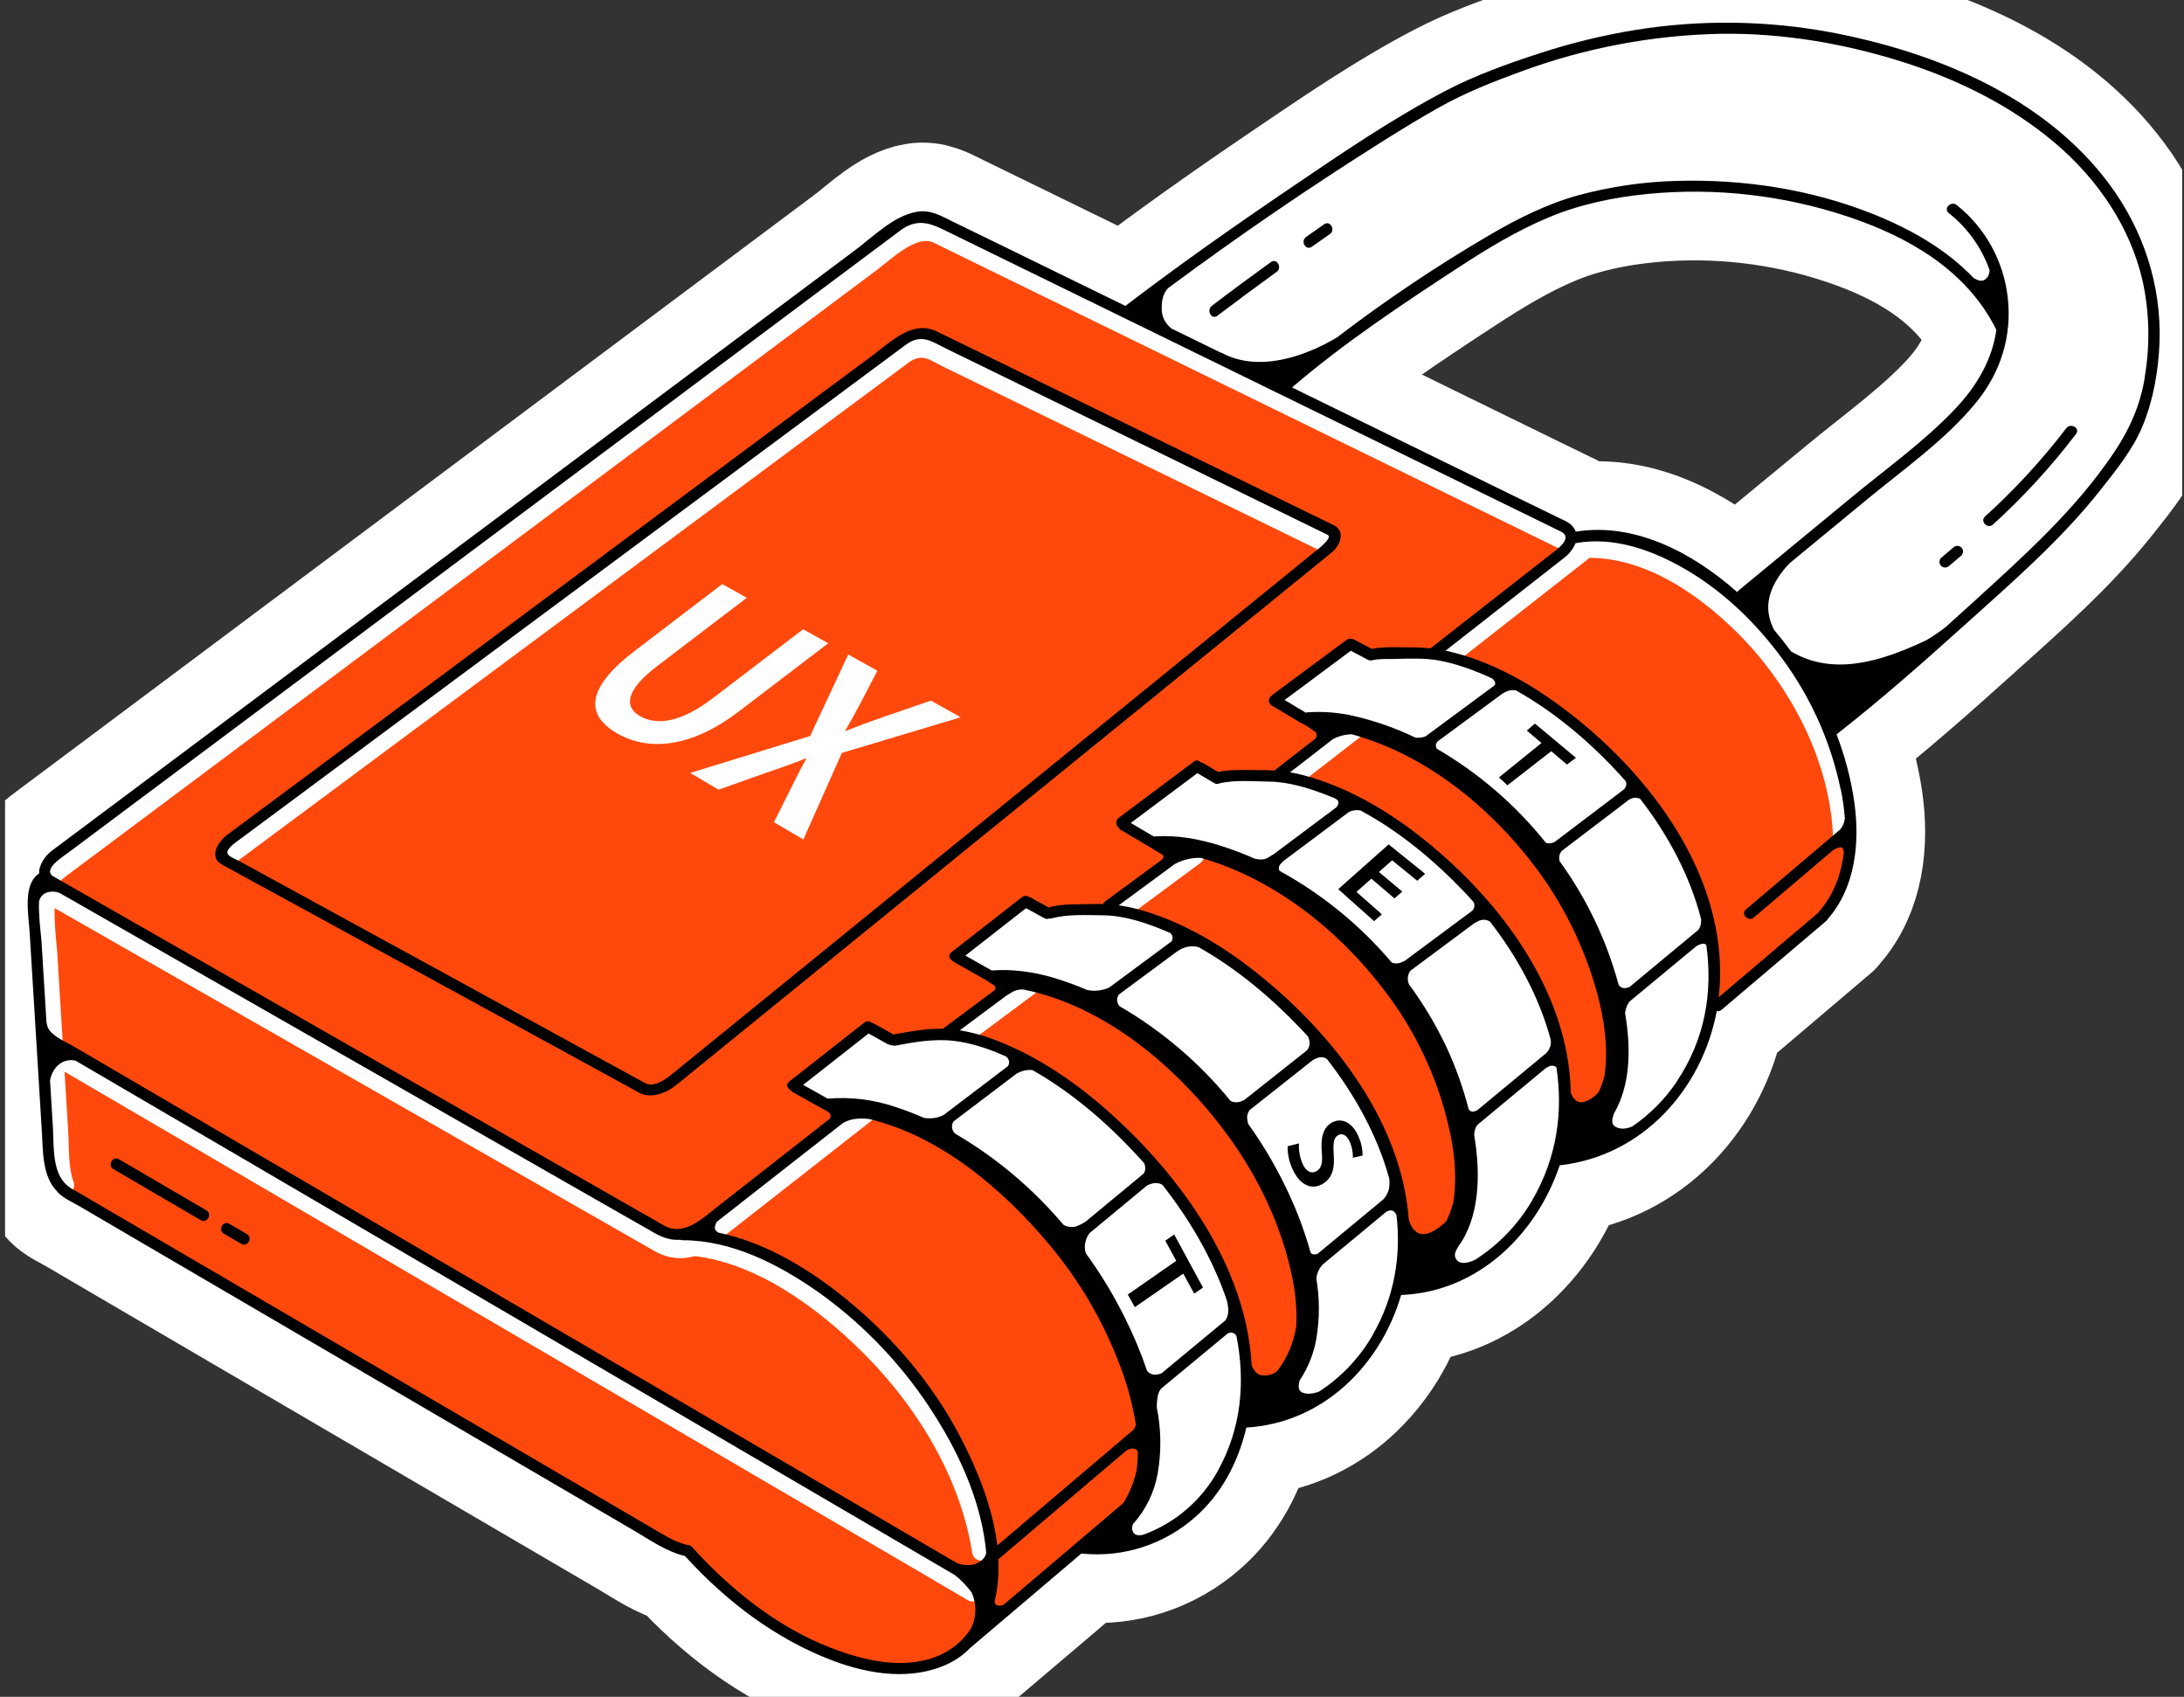 <svg width="318" height="247" viewBox="0 0 318 247" fill="none" xmlns="http://www.w3.org/2000/svg">
<rect x="0" y="0" width="318" height="247" fill="#333333" stroke="none"/>
<g clip-path="url(#clip0_164_3433)">
<path d="M307.133 26.817C297.686 14.075 281.68 7.555 266.583 4.705C257.196 2.961 247.58 2.842 238.153 4.354C233.329 5.14 228.575 6.304 223.933 7.836C219.4 9.304 214.745 10.997 210.513 13.205C202.567 17.354 195.083 22.502 187.672 27.524C179.602 32.993 171.617 38.613 163.863 44.528L145.746 35.677L138.581 32.186C136.934 31.373 135.465 30.5 133.498 30.827C130.148 31.383 127.062 34.52 124.433 36.474L107.476 49.15L57.489 86.51L15.069 118.217L7.571 123.821C6.537 124.594 5.638 125.93 5.7 127.144C3.269 128.724 4.162 133.171 4.317 135.707C4.609 140.529 4.904 145.352 5.203 150.175C5.499 155.024 5.797 159.885 6.096 164.758C6.277 167.734 6.152 171.199 8.303 173.414C8.339 173.475 8.382 173.532 8.431 173.582C9.294 174.459 10.585 175.007 11.63 175.619L18.972 179.917L43.018 193.978L92.267 222.772C94.731 224.214 96.974 225.83 99.735 226.502C105.723 233.074 112.941 238.602 121.301 241.747C126.607 243.747 132.863 244.702 138.146 242.14C139.302 241.578 140.352 240.818 141.249 239.895L157.482 226.115C157.547 226.136 157.615 226.151 157.683 226.158C160.607 226.438 163.557 226.116 166.352 225.213C169.148 224.309 171.731 222.843 173.942 220.904C177.866 217.509 180.303 212.801 181.473 207.802C192.649 207.14 201.013 198.739 204.014 188.503C215.141 188.074 223.692 179.742 227.101 169.625C239.128 168.303 247.821 158.579 249.968 147.173C250.093 147.2 250.223 147.198 250.346 147.166C250.47 147.134 250.584 147.073 250.68 146.987L265.905 134.06C265.99 133.987 266.061 133.899 266.112 133.799C270.194 129.15 270.839 122.558 269.973 116.607C269.48 113.286 268.621 110.03 267.41 106.9C273.913 101.811 280.122 96.336 286.252 90.812C293.021 84.715 300.001 78.671 305.687 71.507C307.97 68.627 310.559 65.456 311.968 62.021C313.566 58.13 314.274 53.967 314.439 49.772C314.709 41.463 312.074 33.482 307.133 26.817ZM284.763 59.442C280.283 64.2 274.792 68.118 269.762 72.264L253.167 85.942C253.077 86.015 253.003 86.106 252.95 86.209C246.315 80.341 237.932 76.036 229.44 77.402C229.271 76.976 228.999 76.599 228.65 76.304C228.279 76.028 227.875 75.8 227.447 75.626L222.015 72.981L188.123 56.401C195.729 49.884 204.076 44.343 212.446 38.878C216.597 36.167 220.862 33.588 225.435 31.67C230.046 29.726 234.987 28.715 239.978 28.222C249.791 27.282 259.692 28.408 269.047 31.528C277.833 34.457 286.318 39.301 290.613 47.887C290.633 47.923 290.655 47.957 290.679 47.99C290.09 52.331 287.853 56.163 284.763 59.442Z" fill="white" stroke="white" stroke-width="20" stroke-miterlimit="10"/>
<path d="M267.977 123.192C267.677 123.217 267.386 123.306 267.124 123.454L266.893 123.586L266.808 123.639L259.603 129.755L255.265 133.435C255.146 133.544 254.991 133.605 254.83 133.607C254.679 133.602 254.533 133.554 254.409 133.467C254.285 133.38 254.188 133.259 254.132 133.118C254.092 133.012 254.089 132.896 254.122 132.788C254.156 132.68 254.224 132.587 254.317 132.523L268.016 120.881C268.453 120.386 268.712 119.759 268.754 119.099C268.649 117.655 268.447 116.219 268.151 114.801C266.719 107.964 263.846 101.514 259.725 95.883C255.697 90.375 250.832 85.862 245.673 82.827C239.744 79.346 234.249 78.023 229.391 78.906L229.295 78.922L229.262 79.012C228.927 79.83 228.374 80.54 227.665 81.065L210.108 94.809L210.457 94.878C210.668 94.921 210.872 94.967 211.079 95.017C216.001 96.201 221.05 98.614 226.093 102.188C231.855 106.275 250.617 121.229 250.298 142.114C250.281 143.13 250.212 144.144 250.09 145.152L250.041 145.565L257.354 139.36L264.736 133.078L264.769 133.035C266.873 130.767 268.178 127.785 268.639 124.138C268.633 123.917 268.588 123.699 268.507 123.493C268.459 123.395 268.383 123.314 268.288 123.261C268.194 123.207 268.085 123.183 267.977 123.192Z" fill="#FF490C"/>
<path d="M223.468 125.847C216.103 116.187 206.649 109.402 196.849 106.738H196.79C195.818 106.761 194.864 107.009 194.003 107.462L193.973 107.481L189.619 110.857L187.438 112.547L187.807 112.609C188.489 112.725 189.125 112.864 189.764 113.029C195.228 114.474 200.782 117.357 206.267 121.592C219.983 132.172 228.307 146.2 228.534 159.081V159.138C228.91 160.129 229.476 160.629 230.211 160.629C230.421 160.626 230.629 160.589 230.827 160.52C231.64 160.235 232.359 159.729 232.902 159.058L232.925 159.019C233.273 158.255 233.555 157.463 233.769 156.651C234.292 153.134 233.927 149.047 232.685 144.511C230.844 137.75 227.714 131.412 223.468 125.847Z" fill="#FF490C"/>
<path d="M202.492 145.109C195.146 135.015 185.086 127.586 174.885 124.7H174.848C173.492 124.654 172.149 124.975 170.958 125.629L162.46 131.911L162.861 131.967C163.766 132.093 164.663 132.273 165.546 132.506C170.866 133.921 176.314 136.738 181.739 140.881C188.278 145.87 203.631 159.435 204.956 177.579V177.616C205.404 179.054 206.184 179.811 207.219 179.811C207.761 179.788 208.29 179.63 208.757 179.352C209.493 178.948 210.16 178.429 210.733 177.814L210.76 177.775C211.183 176.904 211.521 175.994 211.768 175.057C212.235 172.134 212.097 168.676 211.34 165.062C209.833 157.857 206.817 151.056 202.492 145.109Z" fill="#FF490C"/>
<path d="M164.871 210.695C164.546 210.721 164.232 210.818 163.948 210.979H163.922C157.749 216.216 151.58 221.454 145.416 226.693C145.371 226.729 145.323 226.76 145.271 226.786L145.179 226.835V226.941C145.232 228.051 145.209 229.164 145.11 230.271C145.023 231.198 144.872 232.119 144.655 233.025V233.051V233.078C144.701 233.643 144.985 233.805 145.235 233.845C145.332 233.86 145.43 233.868 145.528 233.868C145.747 233.867 145.964 233.824 146.167 233.742L163.685 218.864L163.718 218.821C164.581 217.383 165.224 215.823 165.625 214.193C165.755 213.255 165.823 212.309 165.826 211.362V211.333V211.306C165.765 211.107 165.635 210.937 165.46 210.825C165.285 210.713 165.076 210.666 164.871 210.695Z" fill="#FF490C"/>
<path d="M178.841 165.115C170.517 153.759 159.66 146.019 149.023 143.873H148.835C148.322 143.847 147.811 143.961 147.356 144.204C147.057 144.376 146.744 144.564 146.421 144.776L140.558 149.14L139.322 150.062L139.711 150.122C141.566 150.429 143.383 150.935 145.13 151.633C150.634 153.778 156.142 157.303 161.504 162.107C173.933 173.242 181.426 186.573 182.066 198.7V198.753C182.418 199.655 182.915 200.181 183.545 200.316C183.744 200.362 183.949 200.386 184.154 200.386C184.844 200.369 185.509 200.125 186.048 199.692L186.081 199.659C187.575 197.71 188.544 195.407 188.894 192.973C188.992 190.704 188.81 188.43 188.351 186.206C186.928 178.952 183.633 171.655 178.841 165.115Z" fill="#FF490C"/>
<path d="M34.194 125.206C34.398 125.305 34.619 125.411 34.852 125.537L40.433 128.588L58.187 138.295L58.26 138.335C67.184 143.213 76.105 148.091 85.02 152.968L92.732 157.18L93.894 157.819C94.162 157.963 94.461 158.037 94.764 158.033C95.812 158.033 96.965 157.276 97.729 156.642L147.011 116.603L177.622 91.737C182.212 88.004 186.802 84.273 191.394 80.546L191.506 80.46C193.008 79.296 193.687 78.536 193.641 78.063C193.632 77.983 193.602 77.907 193.554 77.843C193.506 77.779 193.441 77.729 193.367 77.699L171.857 67.202L137.919 50.635C137.633 50.492 137.356 50.347 137.086 50.208C136.097 49.682 135.139 49.187 134.121 49.187C133.272 49.215 132.455 49.522 131.796 50.059L129.124 52.043L115.984 61.796L62.829 101.259L33.93 122.713C33.202 123.325 32.899 123.771 32.942 124.165C33.008 124.637 33.532 124.889 34.194 125.206Z" fill="#FF490C"/>
<path d="M104.761 177.295L104.248 177.695L104.211 177.738C104.085 177.943 103.99 178.166 103.931 178.399C103.767 179.061 104.132 179.358 104.488 179.59L104.544 179.61C110.062 180.747 115.843 183.627 121.722 188.176C129.384 194.101 135.623 201.464 139.76 209.465C142.751 215.247 144.474 220.329 145.031 225.004L145.067 225.311L165.161 208.251L165.187 208.218C165.357 207.994 165.47 207.732 165.516 207.454V207.329V207.309C165.051 204.391 164.278 201.53 163.211 198.776C160.791 192.293 157.281 186.275 152.831 180.985C147.106 174.148 137.896 165.429 126.512 162.718C124.898 162.52 123.656 162.718 122.592 163.346L104.761 177.295Z" fill="#FF490C"/>
<path d="M136.354 206.152C131.892 199.011 126.071 192.823 119.226 187.941C111.956 182.85 105.466 180.37 99.373 180.37C99.287 180.371 99.202 180.355 99.122 180.324H99.086H98.898C97.165 180.403 95.98 179.709 94.593 178.905L94.142 178.644L91.279 177.018L87.185 174.677L63.468 161.121L13.316 132.457L8.784 129.868C8.113 129.574 7.355 129.553 6.669 129.808C6.361 129.931 6.092 130.133 5.887 130.395C5.683 130.656 5.551 130.967 5.506 131.296C5.49 131.782 5.506 132.324 5.526 132.949L5.549 133.144C5.557 133.186 5.557 133.228 5.549 133.27V133.306C5.605 134.298 5.71 135.29 5.786 136.007C5.835 136.457 5.872 136.814 5.888 137.049L6.623 148.859V148.915C6.654 148.982 6.675 149.053 6.685 149.126C6.837 150.449 8.504 151.309 9.719 151.95C9.989 152.092 10.24 152.221 10.447 152.347L17.957 156.737L32.066 165.003L64.752 184.123L125.537 219.668L139.25 227.689H139.283C139.824 227.888 140.393 228 140.969 228.019C141.257 228.02 141.544 227.982 141.822 227.907C142.87 227.609 143.591 226.941 143.756 226.115V226.092V226.068C143.203 219.77 140.716 213.075 136.354 206.152Z" fill="#FF490C"/>
<path d="M141.622 231.722C140.913 230.765 140.086 229.901 139.161 229.153L126.545 221.774L83.634 196.679L30.452 165.575L18.093 158.351L12.918 155.322L12.005 154.79L11.096 154.254H11.047C10.818 154.202 10.583 154.175 10.348 154.175C9.94 154.172 9.535 154.256 9.161 154.42C8.786 154.584 8.45 154.825 8.174 155.127C7.622 155.718 7.256 156.46 7.123 157.26V157.299C7.262 159.578 7.401 161.854 7.542 164.127C7.565 164.56 7.578 165.026 7.595 165.515C7.67 168.177 7.762 171.483 10.065 172.984C10.112 173.016 10.155 173.054 10.194 173.096L10.23 173.123C10.421 173.238 10.618 173.348 10.813 173.453C11.007 173.559 11.142 173.629 11.29 173.721L88.644 218.95L95.983 223.248C97.531 224.151 98.483 224.68 100.084 225.067H100.107H100.173C100.254 225.068 100.334 225.087 100.408 225.122C100.481 225.158 100.546 225.209 100.598 225.272C106.942 232.281 113.738 237.23 120.797 239.981C124.703 241.502 128.044 242.242 131.041 242.242C132.906 242.263 134.757 241.927 136.496 241.25C137.46 240.867 138.363 240.344 139.177 239.7L139.691 239.263C140.369 238.647 140.968 237.95 141.477 237.187C141.905 236.351 142.142 235.429 142.168 234.488C142.194 233.548 142.01 232.614 141.628 231.755L141.622 231.722ZM36.163 180.476C36.13 180.621 36.05 180.752 35.937 180.849C35.824 180.946 35.683 181.004 35.534 181.015C35.418 181.013 35.304 180.978 35.205 180.915L32.669 179.431C32.545 179.367 32.449 179.262 32.395 179.134C32.341 179.006 32.334 178.863 32.375 178.73C32.409 178.585 32.488 178.454 32.602 178.358C32.715 178.261 32.856 178.204 33.005 178.194C33.121 178.197 33.234 178.23 33.334 178.29L35.874 179.775C35.996 179.839 36.092 179.944 36.145 180.073C36.198 180.201 36.205 180.343 36.163 180.476ZM30.264 177.017C30.23 177.163 30.151 177.293 30.038 177.39C29.924 177.486 29.783 177.543 29.635 177.553C29.518 177.551 29.405 177.518 29.305 177.457L16.597 170.025C16.473 169.961 16.375 169.856 16.321 169.727C16.267 169.598 16.26 169.454 16.301 169.321C16.335 169.176 16.415 169.046 16.528 168.95C16.641 168.853 16.782 168.796 16.93 168.785C17.047 168.787 17.16 168.821 17.259 168.884L29.968 176.317C30.092 176.379 30.19 176.484 30.244 176.612C30.298 176.741 30.305 176.884 30.264 177.017Z" fill="#FF490C"/>
<path d="M228.116 78.162C228.079 77.952 227.986 77.755 227.848 77.593C227.709 77.431 227.53 77.309 227.329 77.24C226.999 77.084 226.696 76.909 226.38 76.777L220.451 73.877L197.264 62.524L170.583 49.487C161.741 45.167 152.9 40.846 144.059 36.524L137.606 33.366L137.359 33.247C136.394 32.774 135.244 32.288 134.065 32.288C132.948 32.313 131.871 32.708 131.002 33.412L123.504 39.017L93.964 61.095L9.587 124.174L9.334 124.36C8.25 125.143 7.094 126.052 7.14 126.905C7.159 127.086 7.225 127.258 7.331 127.405C7.438 127.552 7.581 127.668 7.746 127.742L92.435 176.141L94.54 177.348L96.625 178.538C97.21 178.881 97.875 179.063 98.552 179.064C100.529 179.064 102.393 177.537 103.902 176.31C104.149 176.108 104.393 175.913 104.623 175.731L120.902 162.989L120.942 162.946C121.062 162.779 121.119 162.574 121.103 162.368C121.047 161.911 120.609 161.634 120.171 161.399C120.126 161.385 120.083 161.366 120.042 161.343L120.006 161.323C119.956 161.307 119.907 161.286 119.861 161.26L115.536 158.833C115.445 158.783 115.367 158.712 115.309 158.625L115.283 158.585L115.236 158.566C115.123 158.519 115.023 158.445 114.944 158.351C114.865 158.256 114.811 158.144 114.785 158.023C114.777 157.934 114.793 157.845 114.832 157.764C114.871 157.684 114.931 157.616 115.006 157.567C118.205 155.054 121.405 152.543 124.605 150.032L125.922 148.991C126.054 148.888 126.217 148.834 126.384 148.838C126.55 148.842 126.711 148.903 126.838 149.011L126.874 149.037H126.917C127.01 149.05 127.101 149.079 127.184 149.123L130.017 150.713L130.069 150.743H130.129C132.481 150.293 134.971 149.857 137.28 149.91H137.339L137.385 149.874L137.418 149.844L144.86 144.303L144.886 144.276C144.982 144.187 145.049 144.071 145.079 143.943C145.109 143.815 145.1 143.681 145.054 143.559C145.054 143.526 145.028 143.496 145.011 143.463L144.968 143.377L144.929 143.35C144.491 143.079 144.099 142.821 143.71 142.55L141.734 141.439L138.911 139.842C138.845 139.807 138.787 139.758 138.739 139.7L138.706 139.674C138.617 139.62 138.54 139.546 138.483 139.457C138.426 139.369 138.39 139.269 138.377 139.165C138.377 139.082 138.398 139.001 138.437 138.928C138.476 138.856 138.532 138.794 138.601 138.748L148.898 130.731C149.016 130.637 149.161 130.584 149.312 130.579C149.462 130.574 149.61 130.616 149.735 130.701L149.791 130.724C149.86 130.736 149.926 130.758 149.988 130.79L152.607 132.232L152.663 132.261H152.722C152.742 132.258 152.76 132.252 152.778 132.245C154.254 131.828 155.947 131.812 157.581 131.795C158.032 131.795 158.474 131.795 158.899 131.775C159.469 131.756 160.035 131.775 160.602 131.775H160.714L160.76 131.67C160.806 131.549 160.886 131.444 160.99 131.369L161.616 130.906C164.172 129.015 166.727 127.127 169.281 125.242L169.324 125.196C169.408 125.074 169.467 124.935 169.496 124.789C169.513 124.678 169.503 124.565 169.466 124.459L169.449 124.419L169.387 124.33L163.243 120.657C163.136 120.597 163.048 120.507 162.99 120.399L162.95 120.349C162.862 120.271 162.792 120.174 162.745 120.065C162.698 119.957 162.674 119.839 162.677 119.721C162.677 119.614 162.703 119.509 162.752 119.415C162.802 119.321 162.873 119.239 162.96 119.179L173.923 110.983C173.975 110.937 174.036 110.902 174.103 110.881C174.169 110.86 174.239 110.854 174.308 110.861C174.377 110.869 174.444 110.891 174.504 110.926C174.564 110.962 174.616 111.009 174.657 111.065L174.707 111.121H174.779C174.888 111.124 174.994 111.156 175.086 111.214L177.316 112.537H177.378C178.524 112.325 179.689 112.232 180.853 112.259H181.898C182.365 112.259 182.826 112.259 183.271 112.259C184.025 112.259 184.783 112.275 185.528 112.328H185.607L185.659 112.269C185.686 112.241 185.715 112.214 185.745 112.189L191.621 107.637L191.661 107.594C191.785 107.423 191.848 107.216 191.842 107.006C191.835 106.795 191.759 106.592 191.625 106.43L190.439 105.62L190.189 105.468L189.691 105.164L189.635 105.141C189.559 105.129 189.486 105.102 189.421 105.061L189.256 104.962L185.221 102.549C185.125 102.501 185.044 102.428 184.986 102.338C184.928 102.248 184.895 102.143 184.892 102.036C184.892 101.912 184.922 101.79 184.979 101.681C185.036 101.572 185.12 101.478 185.221 101.408L185.261 101.371C185.299 101.321 185.344 101.276 185.396 101.239L196.134 93.284C196.191 93.239 196.257 93.205 196.327 93.186C196.397 93.166 196.47 93.16 196.543 93.169H196.572H196.605C196.758 93.138 196.917 93.163 197.053 93.238L199.633 94.61L199.685 94.637H199.741C200.743 94.458 201.761 94.379 202.778 94.399C203.157 94.399 203.533 94.399 203.905 94.399C204.277 94.399 204.626 94.399 204.975 94.399H205.374C206.331 94.396 207.288 94.442 208.24 94.538H208.306L208.358 94.498L225.682 80.942L225.991 80.708C226.884 80.06 228.205 79.068 228.116 78.162ZM193.858 80.281L187.431 85.469L100.73 155.891L100.512 156.066L98.414 157.772C97.258 158.711 95.864 159.27 94.688 159.27C94.147 159.277 93.612 159.148 93.134 158.893L92.537 158.562L91.477 157.984L83.9 153.844L70.207 146.362L34.227 126.704L32.455 125.735C32.203 125.623 31.984 125.449 31.819 125.228C31.653 125.008 31.547 124.749 31.509 124.475C31.42 123.536 32.211 122.432 33.028 121.758L33.084 121.721L33.117 121.695C33.143 121.676 33.167 121.655 33.189 121.632L57.505 103.577L59.064 102.42L109.673 64.844L127.131 51.891C127.523 51.6 127.915 51.292 128.33 50.965C130.135 49.543 132.184 47.93 134.358 47.93C135.067 47.932 135.766 48.099 136.401 48.416L192.784 75.93C193.219 76.148 193.66 76.363 194.102 76.575L194.151 76.598C194.395 76.698 194.608 76.861 194.768 77.071C194.929 77.281 195.031 77.529 195.064 77.792C195.149 78.684 194.52 79.713 193.842 80.265L193.858 80.281Z" fill="#FF490C"/>
<path d="M180.165 194.369C180.059 194.152 179.882 193.979 179.663 193.879C179.445 193.778 179.198 193.758 178.966 193.82C178.889 193.846 178.813 193.876 178.739 193.909L178.669 193.935L168.896 202.022L168.863 202.059C168.664 202.343 168.517 202.661 168.428 202.998C168.29 203.627 168.233 204.271 168.257 204.915C168.89 208.059 168.93 211.295 168.376 214.454C167.899 217.163 166.675 219.683 164.841 221.727L164.811 221.77C164.652 222.087 164.611 222.451 164.696 222.795C164.758 223.051 164.909 223.276 165.121 223.43C165.334 223.584 165.594 223.657 165.856 223.635C166.098 223.63 166.34 223.595 166.574 223.529C171.189 221.823 175.044 218.518 177.444 214.209C180.699 208.38 181.618 201.722 180.178 194.425L180.165 194.369Z" fill="white"/>
<path d="M203.48 176.806C203.151 176.049 202.584 175.814 201.856 176.191L201.721 176.274L192.471 183.937C192.03 184.398 191.72 184.969 191.572 185.591C191.534 185.758 191.506 185.928 191.49 186.1V186.143C191.979 189.031 191.979 191.982 191.49 194.871C191.124 197.001 190.314 199.029 189.111 200.822L189.088 200.872C188.983 201.259 188.663 202.429 189.536 202.826C189.856 202.965 190.202 203.034 190.551 203.028C191.097 203.012 191.635 202.9 192.142 202.697L192.175 202.68C195.382 200.588 198.055 197.771 199.982 194.455C203.042 189.141 204.221 183.213 203.487 176.856L203.48 176.806Z" fill="white"/>
<path d="M248.595 137.502L248.569 137.465C248.302 137.105 247.788 137.115 246.951 137.548L246.77 137.694L237.171 145.648L237.142 145.678C236.987 145.883 236.855 146.105 236.75 146.339C236.597 146.7 236.495 147.081 236.447 147.47V147.52C237.491 153.557 236.951 158.43 234.842 162.021L234.813 162.1C234.638 162.636 234.348 163.535 234.912 164.014C235.29 164.324 235.767 164.486 236.255 164.471C236.766 164.462 237.269 164.349 237.734 164.14C240.311 162.367 242.532 160.124 244.283 157.528C248.209 151.672 249.662 144.964 248.601 137.551L248.595 137.502Z" fill="white"/>
<path d="M226.788 155.359C226.732 155.235 226.637 155.133 226.518 155.068C226.318 154.981 226.099 154.947 225.882 154.966C225.664 154.986 225.455 155.059 225.273 155.18C225.171 155.236 225.069 155.302 224.967 155.365L215.062 163.565L215.035 163.591C214.828 163.832 214.675 164.115 214.587 164.421C214.53 164.667 214.492 164.917 214.472 165.168V165.211C215.292 170.058 215.553 176.809 212.123 181.461C211.824 181.96 211.54 182.539 211.722 183.045C211.811 183.337 211.997 183.591 212.248 183.765C212.499 183.939 212.801 184.023 213.105 184.004C213.707 183.971 214.296 183.813 214.834 183.541C218.304 181.334 221.195 178.324 223.264 174.763C226.65 168.927 227.843 162.417 226.805 155.408L226.788 155.359Z" fill="white"/>
<path d="M213.691 161.501C213.766 161.641 213.874 161.759 214.007 161.844C214.14 161.929 214.292 161.978 214.449 161.987C214.538 161.987 214.625 161.973 214.709 161.945C214.884 161.887 215.054 161.815 215.217 161.73L225.293 153.381C225.612 153.05 225.839 152.641 225.952 152.195C226.014 151.858 226.007 151.513 225.932 151.18C224.364 145.384 221.32 139.462 217.094 134.057L217.048 134.017C216.759 133.83 216.424 133.727 216.08 133.72C215.736 133.713 215.398 133.802 215.101 133.977C214.966 134.043 214.834 134.116 214.703 134.189L205.285 141.152L205.252 141.185C205.185 141.272 205.124 141.363 205.071 141.459C204.917 141.747 204.831 142.067 204.82 142.394C204.808 142.721 204.872 143.046 205.005 143.344L205.028 143.387C207.097 146.183 208.894 149.172 210.394 152.314C211.77 155.246 212.866 158.302 213.668 161.442L213.691 161.501Z" fill="white"/>
<path d="M167.934 121.906L167.993 121.939L168.059 121.923C168.09 121.914 168.12 121.908 168.152 121.903C168.596 121.873 169.057 121.86 169.515 121.86C172.317 121.896 175.095 122.371 177.75 123.268C179.413 123.807 181.047 124.433 182.645 125.143C182.968 125.228 183.3 125.274 183.633 125.279C184.02 125.287 184.401 125.188 184.734 124.991C185.04 124.806 185.343 124.617 185.653 124.422L194.695 117.661L194.724 117.631C194.843 117.513 194.936 117.372 194.997 117.216C195.058 117.06 195.087 116.893 195.08 116.726C195.064 116.622 195.027 116.523 194.97 116.436C194.913 116.348 194.838 116.273 194.751 116.216L194.619 116.124L194.543 116.068L194.323 115.968L193.684 115.704C191.239 114.735 188.024 113.618 184.79 113.578C184.302 113.578 183.801 113.558 183.274 113.542C182.589 113.519 181.881 113.495 181.173 113.495C179.919 113.464 178.667 113.589 177.444 113.869C177.354 113.909 177.256 113.925 177.158 113.917C177.06 113.909 176.966 113.877 176.884 113.823L174.338 112.318L174.252 112.381C171.013 114.806 167.779 117.224 164.551 119.635L164.35 119.784L164.564 119.913L167.934 121.906Z" fill="white"/>
<path d="M146.846 155.342C146.965 155.195 147.044 155.02 147.075 154.834C147.107 154.647 147.091 154.456 147.027 154.278C146.942 154.059 146.806 153.863 146.632 153.706L146.589 153.676C143.7 152.353 141.141 151.603 138.762 151.342C138.173 151.278 137.58 151.247 136.987 151.249C134.727 151.249 132.405 151.656 130.221 152.072C130.138 152.092 130.052 152.094 129.968 152.078C129.884 152.063 129.804 152.03 129.733 151.983L129.697 151.96H129.654C129.55 151.954 129.448 151.924 129.358 151.871L126.555 150.3L126.459 150.247L126.374 150.313L116.844 157.795L116.646 157.947L117.305 158.324L120.428 160.073L120.474 160.1H120.523C123.867 159.823 127.232 160.244 130.405 161.336C131.723 161.769 133.087 162.295 134.457 162.894H134.539C134.836 162.92 135.142 162.95 135.452 162.95C135.785 162.954 136.118 162.913 136.44 162.827C136.767 162.735 137.088 162.619 137.399 162.48L146.79 155.369L146.846 155.342Z" fill="white"/>
<path d="M144.461 141.423L144.54 141.406C145.958 141.31 147.382 141.349 148.793 141.522H148.845C150.423 141.717 151.98 142.048 153.5 142.514C155.108 143.007 156.689 143.589 158.233 144.256C158.594 144.339 158.963 144.381 159.334 144.382C160.114 144.374 160.884 144.205 161.596 143.886L163.072 142.798L170.648 137.178L170.691 137.128C170.856 136.911 170.932 136.639 170.902 136.367C170.873 136.096 170.741 135.846 170.533 135.67L170.487 135.637L170.026 135.429C167.648 134.417 164.097 133.068 160.612 133.038H159.534C158.994 133.038 158.434 133.019 157.871 133.019C156.468 133.019 154.659 133.075 153.121 133.505C153.021 133.533 152.917 133.538 152.815 133.521H152.765L152.719 133.541C152.63 133.58 152.532 133.597 152.435 133.59C152.337 133.584 152.243 133.555 152.159 133.505L149.514 132.053L149.419 132L140.291 139.122L144.408 141.436L144.461 141.423Z" fill="white"/>
<path d="M190.699 182.4C190.757 182.497 190.835 182.579 190.928 182.642C191.022 182.704 191.128 182.745 191.239 182.76C191.294 182.764 191.349 182.764 191.404 182.76C191.58 182.756 191.754 182.722 191.918 182.658L191.967 182.632L198.042 177.603L201.536 174.703C201.942 174.281 202.235 173.762 202.386 173.196C202.506 172.636 202.527 172.06 202.449 171.493C200.841 165.638 197.696 159.591 193.351 154.053L193.315 154.016C193.05 153.822 192.73 153.717 192.402 153.719C192.276 153.722 192.151 153.733 192.027 153.752C191.765 153.828 191.511 153.93 191.269 154.056L191.045 154.182L181.865 161.449L181.832 161.485C181.561 161.831 181.418 162.261 181.426 162.702C181.455 163.009 181.504 163.314 181.575 163.614L181.601 163.677C183.513 166.335 185.207 169.143 186.667 172.075C188.34 175.359 189.682 178.802 190.673 182.354L190.699 182.4Z" fill="white"/>
<path d="M166.903 199.665C167.055 199.852 167.245 200.003 167.461 200.11C167.676 200.217 167.912 200.276 168.152 200.283H168.241C168.573 200.262 168.899 200.184 169.206 200.052L178.528 192.339L178.557 192.309C179.124 191.522 179.055 190.59 178.887 189.694L178.811 189.32C176.894 183.613 173.63 177.748 169.374 172.366L169.328 172.326C168.669 171.936 167.845 171.966 166.936 172.425L166.906 172.445L161.485 176.935L158.52 179.385L158.49 179.415C158.237 179.758 158.046 180.143 157.924 180.552C157.728 181.178 157.728 181.85 157.924 182.476L157.947 182.526C160.085 185.457 161.971 188.565 163.586 191.816C164.851 194.334 165.938 196.938 166.841 199.609L166.903 199.665Z" fill="white"/>
<path d="M165.902 171.572L166.62 170.977L166.653 170.941C166.869 170.639 166.966 170.268 166.926 169.899C166.899 169.685 166.845 169.475 166.765 169.274L166.735 169.225C161.511 163.379 156.023 158.807 150.42 155.636L150.364 155.617C149.623 155.504 148.829 155.689 147.87 156.218L143.437 159.577L138.766 163.132L138.723 163.178C138.511 163.491 138.424 163.873 138.48 164.247C138.537 164.622 138.731 164.961 139.026 165.198L139.059 165.224C144.695 168.451 150.114 173.01 154.725 178.406L154.771 178.446C155.183 178.672 155.643 178.797 156.112 178.81C156.364 178.812 156.615 178.766 156.85 178.674C157.314 178.482 157.761 178.249 158.184 177.976C160.76 175.838 163.332 173.704 165.902 171.572Z" fill="white"/>
<path d="M190.429 153.008C190.719 152.661 190.867 152.217 190.844 151.765C190.822 151.428 190.739 151.099 190.597 150.793L190.571 150.75C190.205 150.346 189.836 149.946 189.467 149.556C184.688 144.551 179.694 140.563 174.618 137.71L174.572 137.694C174.247 137.62 173.916 137.581 173.583 137.578C172.961 137.576 172.349 137.74 171.811 138.054L171.521 138.229L171.291 138.368L162.822 144.617L162.753 144.666V144.709C162.555 144.991 162.462 145.333 162.491 145.676C162.52 146.019 162.669 146.34 162.911 146.584L162.954 146.62C169.102 150.189 174.558 154.842 179.058 160.358L179.081 160.391H179.117C179.409 160.527 179.725 160.6 180.046 160.606C180.209 160.605 180.371 160.583 180.527 160.539C180.801 160.459 181.065 160.348 181.315 160.209C184.338 157.813 187.365 155.418 190.393 153.024L190.429 153.008Z" fill="white"/>
<path d="M214.512 132.662C214.666 132.498 214.773 132.295 214.823 132.075C214.873 131.856 214.863 131.626 214.795 131.412L214.716 131.227L214.686 131.18C214.143 130.572 213.645 130.036 213.171 129.527C208.345 124.502 203.289 120.557 198.173 117.803L198.127 117.787C197.501 117.662 196.85 117.762 196.289 118.068L194.678 119.275L186.773 125.183L186.713 125.239C186.384 125.54 185.976 125.953 186.055 126.472C186.067 126.602 186.109 126.728 186.176 126.839L186.2 126.879L186.239 126.902C192.433 130.295 197.953 134.801 202.525 140.196L202.584 140.239C202.808 140.342 203.052 140.395 203.299 140.395C203.775 140.374 204.239 140.233 204.646 139.985L214.475 132.695L214.512 132.662Z" fill="white"/>
<path d="M217.456 98.684L217.384 98.641C217.167 98.538 216.952 98.439 216.725 98.343C214.334 97.292 210.747 95.883 207.232 95.754C206.718 95.734 206.184 95.725 205.605 95.725C204.616 95.725 203.661 95.751 202.923 95.774C202.666 95.774 202.396 95.774 202.133 95.774C201.342 95.741 200.55 95.804 199.774 95.963C199.658 95.994 199.535 95.994 199.418 95.963H199.385L199.336 95.943L199.297 95.926L199.254 95.906C198.681 95.606 198.107 95.298 197.538 94.994L196.688 94.531L186.72 101.91L186.934 102.036L189.296 103.451L190.1 103.931L190.175 103.901C190.241 103.874 190.309 103.857 190.38 103.851C192.651 103.701 194.932 103.888 197.149 104.407C200.219 105.116 203.201 106.162 206.043 107.528H206.099C206.221 107.541 206.344 107.547 206.468 107.548C206.863 107.551 207.255 107.479 207.624 107.336L217.657 99.95L217.684 99.927C217.811 99.81 217.889 99.65 217.904 99.478C217.919 99.306 217.868 99.134 217.763 98.998C217.671 98.883 217.568 98.778 217.456 98.684Z" fill="white"/>
<path d="M209.179 107.829C209.058 107.98 208.963 108.151 208.899 108.335V108.368C208.889 108.447 208.889 108.527 208.899 108.606C208.92 108.768 208.969 108.926 209.044 109.072L209.067 109.118L209.113 109.145C215.189 112.673 220.561 117.302 224.957 122.796L224.983 122.832H225.026C225.184 122.892 225.351 122.922 225.52 122.922C225.867 122.908 226.206 122.811 226.508 122.64L230.132 119.876L236.545 115C236.704 114.852 236.821 114.665 236.885 114.457C236.948 114.249 236.956 114.028 236.908 113.816C236.896 113.774 236.882 113.734 236.865 113.694L236.842 113.644L236.812 113.595C236.542 113.281 236.269 112.976 235.989 112.676C231.212 107.468 226.107 103.319 220.79 100.347L220.737 100.327C220.324 100.235 219.894 100.257 219.492 100.39C219.211 100.499 218.939 100.632 218.679 100.786L209.205 107.799L209.179 107.829Z" fill="white"/>
<path d="M235.537 143.38C235.634 143.561 235.776 143.712 235.949 143.82C236.123 143.927 236.322 143.986 236.526 143.992C236.564 143.995 236.602 143.995 236.641 143.992C236.881 143.965 237.116 143.904 237.339 143.81L240.607 141.112L247.369 135.492C247.547 135.29 247.68 135.054 247.761 134.797C247.849 134.474 247.886 134.14 247.87 133.805V133.769C246.355 127.795 243.275 121.708 238.976 116.167L238.95 116.134L238.914 116.117C238.676 115.997 238.413 115.934 238.146 115.934C237.88 115.934 237.617 115.997 237.379 116.117C237.333 116.137 237.286 116.164 237.244 116.187C237.201 116.21 237.181 116.223 237.148 116.236L232.411 119.833L227.322 123.698L227.296 123.725C227.097 123.944 226.957 124.21 226.891 124.499C226.842 124.775 226.842 125.058 226.891 125.335L226.92 125.404C228.288 127.299 229.539 129.275 230.666 131.323C232.73 135.127 234.352 139.157 235.498 143.334L235.537 143.38Z" fill="white"/>
<path d="M312.133 40.895C310.401 33.274 305.944 26.265 299.247 20.624C293.361 15.665 286.071 11.77 277.579 9.029C268.804 6.196 260.065 4.761 251.602 4.761C251.237 4.761 250.874 4.761 250.509 4.761C240.91 4.9 231.146 6.745 221.488 10.233C217.535 11.664 213.336 13.291 209.432 15.476C207.067 16.799 204.531 18.32 201.451 20.257C190.716 27.008 180.109 34.262 169.93 41.81L169.901 41.84C169.47 42.336 169.184 42.941 169.074 43.589C168.768 45.593 169.169 46.852 170.461 47.94L174.008 49.679L177.632 51.445H177.684C177.733 51.451 177.78 51.467 177.823 51.491C179.532 52.385 181.436 52.84 183.363 52.813C188.031 52.813 192.481 50.555 194.734 49.2C201.886 43.742 209.366 38.734 217.134 34.203C220.214 32.417 224.891 29.888 229.957 28.513C234.598 27.27 239.369 26.58 244.171 26.456C244.919 26.436 245.673 26.427 246.417 26.427C255.855 26.427 264.722 28.08 272.77 31.316C278.949 33.806 283.679 36.825 287.23 40.541L287.263 40.567C288.008 41.043 288.617 41.126 289.065 40.822C289.32 40.651 289.525 40.416 289.66 40.14C289.795 39.865 289.854 39.558 289.833 39.251V39.195C288.659 35.907 286.583 33.018 283.844 30.863C283.753 30.806 283.684 30.719 283.648 30.617C283.612 30.515 283.611 30.404 283.646 30.301C283.705 30.156 283.805 30.03 283.934 29.941C284.063 29.852 284.215 29.802 284.371 29.799C284.529 29.799 284.683 29.854 284.806 29.954C286.844 31.576 288.542 33.586 289.805 35.869C291.067 38.151 291.868 40.661 292.162 43.255C292.82 48.79 291.229 54.053 287.593 58.464C284.174 62.623 279.809 66.088 275.583 69.44C274.347 70.432 273.069 71.424 271.847 72.446L260.519 81.799C259.473 82.818 258.617 84.016 257.989 85.337C257.001 87.572 257.044 89.479 258.124 91.721L258.147 91.757C259.017 92.782 259.854 93.84 260.631 94.901L260.681 94.944C262.859 96.246 265.353 96.919 267.888 96.888C272.476 96.888 277.088 94.977 280.606 93.301C281.565 92.729 282.489 92.099 283.373 91.417C284.691 90.244 285.994 89.065 287.283 87.879L288.271 86.976C295.261 80.612 302.492 74.033 307.897 65.989C310.354 62.335 311.797 58.804 312.443 54.873C313.232 50.237 313.127 45.491 312.133 40.895ZM290.086 76.225C289.969 76.34 289.812 76.405 289.648 76.406C289.505 76.397 289.367 76.347 289.251 76.263C289.134 76.179 289.044 76.064 288.989 75.93C288.947 75.822 288.941 75.702 288.972 75.589C289.003 75.477 289.069 75.377 289.161 75.305C293.493 71.383 297.462 67.075 301.019 62.434C301.084 62.345 301.169 62.273 301.268 62.223C301.367 62.173 301.475 62.148 301.586 62.15C301.722 62.148 301.857 62.183 301.976 62.25C302.095 62.318 302.195 62.415 302.264 62.534C302.304 62.621 302.317 62.718 302.303 62.812C302.288 62.907 302.246 62.995 302.182 63.066C298.556 67.811 294.508 72.216 290.086 76.225ZM185.791 39.443C182.586 41.757 179.763 43.847 177.164 45.827C177.071 45.905 176.955 45.951 176.835 45.956C176.709 45.943 176.59 45.891 176.495 45.807C176.4 45.724 176.332 45.613 176.301 45.49C176.247 45.344 176.241 45.185 176.284 45.035C176.328 44.886 176.418 44.754 176.541 44.66C179.088 42.716 181.812 40.693 185.159 38.283C185.253 38.208 185.368 38.165 185.488 38.16C185.618 38.173 185.741 38.226 185.84 38.312C185.939 38.398 186.009 38.512 186.041 38.64C186.092 38.783 186.095 38.938 186.05 39.083C186.005 39.228 185.914 39.354 185.791 39.443ZM190.268 34.629C191.146 34.01 192.024 33.394 192.903 32.781C192.998 32.709 193.113 32.667 193.232 32.662C193.365 32.674 193.49 32.727 193.591 32.815C193.692 32.902 193.764 33.018 193.795 33.148C193.844 33.29 193.845 33.444 193.798 33.586C193.751 33.728 193.659 33.851 193.535 33.935L190.9 35.79C190.805 35.862 190.69 35.903 190.571 35.909C190.439 35.896 190.314 35.843 190.213 35.755C190.113 35.668 190.042 35.552 190.011 35.423C189.96 35.281 189.958 35.126 190.005 34.982C190.051 34.839 190.144 34.715 190.268 34.629ZM285.659 80.338C285.659 80.414 285.643 80.489 285.612 80.559C285.581 80.628 285.535 80.691 285.478 80.741L283.693 82.249C283.566 82.37 283.398 82.438 283.223 82.438C283.048 82.438 282.88 82.37 282.754 82.249C282.689 82.179 282.638 82.097 282.605 82.007C282.572 81.917 282.558 81.822 282.563 81.726C282.563 81.65 282.579 81.576 282.61 81.507C282.642 81.438 282.687 81.376 282.744 81.326L284.526 79.815C284.664 79.691 284.841 79.62 285.027 79.617C285.109 79.617 285.191 79.633 285.267 79.666C285.342 79.698 285.411 79.746 285.468 79.805C285.535 79.876 285.586 79.96 285.619 80.052C285.651 80.143 285.665 80.24 285.659 80.338Z" fill="white"/>
<path d="M229.509 81.293C238.459 80.397 246.931 86.094 252.996 92.137C260.746 99.867 266.465 110.761 266.9 121.847C266.985 123.97 270.279 123.979 270.194 121.847C269.726 109.945 263.803 98.565 255.651 90.134C249.063 83.33 239.375 76.998 229.509 77.987C227.414 78.198 227.395 81.505 229.509 81.293Z" fill="white"/>
<path d="M10.681 171.966C9.91 169.747 10.078 167.119 9.937 164.805C9.664 160.368 9.392 155.932 9.12 151.497C8.854 147.153 8.588 142.808 8.322 138.464C8.263 137.512 7.479 131.27 8.346 130.913C8.718 130.762 9.027 130.488 9.223 130.136C9.419 129.784 9.489 129.376 9.423 128.978C9.159 129.149 8.85 129.237 8.537 129.23C8.169 129.242 7.808 129.122 7.52 128.892C7.232 128.662 7.036 128.336 6.965 127.973C4.04 129.626 4.742 133.809 4.923 136.751C5.189 141.118 5.457 145.484 5.727 149.851L6.623 164.305C6.745 166.243 6.689 168.405 6.969 170.435C7.032 170.513 7.085 170.598 7.127 170.69C7.44 171.351 7.66 172.158 8.013 172.769C8.365 173.381 8.876 173.361 9.518 173.761C9.59 173.802 9.658 173.848 9.722 173.9C9.92 173.849 10.105 173.756 10.263 173.627C10.422 173.498 10.551 173.336 10.642 173.153C10.733 172.969 10.784 172.768 10.79 172.563C10.797 172.359 10.76 172.155 10.681 171.966Z" fill="white"/>
<path d="M7.347 154.8L33.551 170.124L87.656 201.774L132.971 228.264L140.851 232.892C142.692 233.97 144.349 231.11 142.498 230.039L116.314 214.708L62.193 183.048L16.89 156.552L9.011 151.946C7.173 150.869 5.513 153.729 7.347 154.8Z" fill="white"/>
<path d="M104.666 180.532L126.795 163.211C128.469 161.888 126.12 159.574 124.466 160.873L102.337 178.195C100.664 179.517 102.996 181.831 104.666 180.532Z" fill="white"/>
<path d="M228.9 77.107L192.544 59.333L142.109 34.679L137.609 32.48C135.113 31.26 132.171 31.819 129.987 33.472L120.744 40.372L76.66 73.322L27.448 110.107L11.791 121.804L8.102 124.561L7.529 124.988C5.401 126.578 4.02 129.947 6.926 131.6L42.676 152.033L91.365 179.858L95.367 182.145C98.019 183.66 101.092 183.428 103.602 181.616C105.312 180.39 103.671 177.52 101.955 178.763C99.488 180.539 98.002 179.841 95.877 178.624L89.098 174.749L65.576 161.306L15.187 132.513L9.505 129.266L8.599 128.747C8.332 128.592 9.156 127.884 9.462 127.653L18.705 120.746L62.789 87.796L112.002 51.011L127.662 39.307C129.638 37.84 133.436 34.1 135.926 35.317L175.87 54.847L224.163 78.46L227.236 79.964C229.14 80.893 230.81 78.04 228.883 77.107H228.9Z" fill="white"/>
<path d="M212.314 96.187L231.143 81.445C232.816 80.123 230.468 77.808 228.814 79.108L209.982 93.85C208.309 95.172 210.661 97.487 212.314 96.187Z" fill="white"/>
<path d="M188.551 114.646L197.854 107.442C199.501 106.159 197.874 103.282 196.207 104.585L186.904 111.793C185.257 113.075 186.885 115.949 188.551 114.646Z" fill="white"/>
<path d="M163.29 134.113L174.723 125.659C176.416 124.409 174.776 121.539 173.076 122.806L161.626 131.26C159.936 132.509 161.577 135.379 163.29 134.113Z" fill="white"/>
<path d="M140.152 152.462L151.174 144.26C152.857 143.007 151.22 140.134 149.511 141.406L138.489 149.609C136.806 150.862 138.443 153.735 140.136 152.462H140.152Z" fill="white"/>
<path d="M193.99 77.335L149.946 55.845L139.54 50.767C137.652 49.848 135.488 48.353 133.307 48.816C131.516 49.193 130.3 50.195 128.893 51.24L123.162 55.495L77.289 89.549L35.94 120.243L32.645 122.687C30.959 123.936 32.599 126.809 34.309 125.54L63.296 104.007L113.616 66.647L129.579 54.797L132.25 52.813C134.269 51.312 135.416 52.436 137.415 53.412L187.306 77.759L192.297 80.192C194.201 81.121 195.871 78.271 193.944 77.339L193.99 77.335Z" fill="white"/>
<path d="M98.308 182.661C108.131 182.661 117.397 189.079 124.272 195.555C132.744 203.54 139.681 214.311 141.552 225.972C141.882 228.072 145.061 227.179 144.728 225.093C142.751 212.711 135.225 201.348 126.245 192.887C118.85 185.914 108.82 179.352 98.308 179.355C96.184 179.355 96.184 182.661 98.308 182.661Z" fill="white"/>
<path d="M35.119 181.058L32.583 179.573C31.667 179.038 32.494 177.609 33.413 178.145L35.94 179.63C36.868 180.165 36.038 181.597 35.119 181.058Z" fill="black"/>
<path d="M29.223 177.609L16.505 170.177C15.586 169.638 16.416 168.21 17.335 168.749L30.043 176.181C30.972 176.717 30.142 178.145 29.223 177.609Z" fill="black"/>
<path d="M193.637 34.071C192.759 34.685 191.881 35.303 191.002 35.922C190.133 36.537 189.309 35.102 190.172 34.494L192.807 32.642C193.68 32.031 194.504 33.465 193.637 34.071Z" fill="black"/>
<path d="M185.887 39.575C182.988 41.669 180.113 43.796 177.263 45.956C176.416 46.617 175.616 45.163 176.433 44.528C179.275 42.359 182.158 40.23 185.053 38.147C185.92 37.522 186.74 38.957 185.887 39.575Z" fill="black"/>
<path d="M302.284 63.165C298.662 67.919 294.616 72.331 290.195 76.347C289.411 77.061 288.242 75.894 289.032 75.18C293.355 71.266 297.314 66.965 300.861 62.332C301.497 61.499 302.93 62.319 302.284 63.165Z" fill="black"/>
<path d="M285.583 80.867L283.798 82.374C283.642 82.526 283.434 82.611 283.217 82.611C282.999 82.611 282.791 82.526 282.635 82.374C282.481 82.219 282.395 82.009 282.395 81.791C282.395 81.572 282.481 81.362 282.635 81.207L284.417 79.696C284.574 79.545 284.783 79.46 285 79.46C285.218 79.46 285.427 79.545 285.583 79.696C285.737 79.852 285.823 80.062 285.823 80.281C285.823 80.5 285.737 80.711 285.583 80.867Z" fill="black"/>
<path d="M194.204 76.449L192.844 75.788L184.404 71.672L136.457 48.267C132.866 46.515 129.75 49.732 127.019 51.755L109.561 64.709L58.965 102.297L33.09 121.51C33.064 121.53 33.044 121.556 33.018 121.576L32.925 121.639C31.628 122.71 30.392 124.809 32.375 125.89L34.194 126.882L42.857 131.607L70.141 146.524L91.401 158.146L93.048 159.052C94.814 160.017 97.08 159.075 98.509 157.914L100.815 156.033L139.102 124.928L184.701 87.899L193.924 80.404C195.116 79.435 195.989 77.319 194.204 76.449ZM191.305 80.417C186.713 84.146 182.123 87.877 177.533 91.608L129.49 130.632L97.64 156.519C96.727 157.26 95.12 158.308 93.974 157.68L92.808 157.042L85.1 152.829L58.339 138.19C52.397 134.941 46.453 131.692 40.508 128.443C38.646 127.42 36.779 126.401 34.908 125.385C33.515 124.624 32.128 124.432 34.029 122.839L62.918 101.391L113.237 64.031L129.2 52.182L131.871 50.198C134.177 48.479 135.735 49.755 137.84 50.783L187.889 75.206L193.305 77.851C194.194 78.275 191.575 80.199 191.305 80.417Z" fill="black"/>
<path d="M307.133 26.817C297.686 14.075 281.68 7.555 266.583 4.705C257.196 2.961 247.58 2.842 238.153 4.354C233.329 5.14 228.575 6.304 223.933 7.836C219.4 9.304 214.745 10.997 210.513 13.205C202.567 17.354 195.083 22.502 187.672 27.524C179.602 32.993 171.617 38.613 163.863 44.528L145.746 35.677L138.581 32.186C136.934 31.373 135.465 30.5 133.498 30.827C130.148 31.383 127.062 34.52 124.433 36.474L107.476 49.15L57.489 86.51L15.069 118.217L7.571 123.821C6.537 124.594 5.638 125.93 5.7 127.144C3.269 128.724 4.162 133.171 4.317 135.707C4.609 140.529 4.904 145.352 5.203 150.175C5.499 155.024 5.797 159.885 6.096 164.758C6.277 167.734 6.152 171.199 8.303 173.414C8.339 173.475 8.382 173.532 8.431 173.582C9.294 174.459 10.585 175.007 11.63 175.619L18.972 179.917L43.018 193.978L92.267 222.772C94.731 224.214 96.974 225.83 99.735 226.502C105.723 233.074 112.941 238.602 121.301 241.747C126.607 243.747 132.863 244.702 138.146 242.14C139.302 241.578 140.352 240.818 141.249 239.895L157.482 226.115C157.547 226.136 157.615 226.151 157.683 226.158C160.607 226.438 163.557 226.116 166.352 225.213C169.148 224.309 171.731 222.843 173.942 220.904C177.866 217.509 180.303 212.801 181.473 207.802C192.649 207.14 201.013 198.739 204.014 188.503C215.141 188.074 223.692 179.742 227.101 169.625C239.128 168.303 247.821 158.579 249.968 147.173C250.093 147.2 250.223 147.198 250.346 147.166C250.47 147.134 250.584 147.073 250.68 146.987L265.905 134.06C265.99 133.987 266.061 133.899 266.112 133.799C270.194 129.15 270.839 122.558 269.973 116.607C269.48 113.286 268.621 110.03 267.41 106.9C273.913 101.811 280.122 96.336 286.252 90.812C293.021 84.715 300.001 78.671 305.687 71.507C307.97 68.627 310.559 65.456 311.968 62.021C313.566 58.13 314.274 53.967 314.439 49.772C314.709 41.463 312.074 33.482 307.133 26.817ZM9.683 124.307L14.252 120.892L31.209 108.219L81.196 70.859L123.6 39.149L131.097 33.545C133.33 31.875 135.198 32.365 137.3 33.393L144 36.669L197.192 62.669L220.378 74.006L226.307 76.906L227.256 77.369C229.233 78.331 226.485 80.123 225.609 80.82L208.286 94.376C207.255 94.273 206.219 94.227 205.183 94.237C203.45 94.237 201.471 94.101 199.738 94.458L197.159 93.086C196.987 92.99 196.787 92.961 196.595 93.004C196.502 92.99 196.407 92.996 196.315 93.022C196.224 93.046 196.139 93.09 196.065 93.149L185.327 101.104C185.263 101.15 185.206 101.206 185.159 101.269C185.037 101.343 184.937 101.447 184.867 101.572C184.798 101.696 184.761 101.836 184.761 101.978C184.761 102.121 184.798 102.261 184.867 102.385C184.937 102.509 185.037 102.614 185.159 102.688L189.358 105.2C189.44 105.251 189.531 105.286 189.625 105.303L190.376 105.759L191.513 106.523C191.63 106.66 191.697 106.833 191.702 107.013C191.707 107.194 191.651 107.371 191.542 107.515L185.666 112.067C185.628 112.097 185.592 112.13 185.56 112.166C184.809 112.11 184.055 112.087 183.291 112.097C181.407 112.117 179.243 111.961 177.362 112.368L175.188 111.079C175.071 111.007 174.939 110.967 174.802 110.963C174.748 110.89 174.68 110.829 174.601 110.784C174.523 110.739 174.436 110.711 174.346 110.701C174.256 110.691 174.165 110.7 174.079 110.726C173.992 110.753 173.912 110.798 173.844 110.857L162.881 119.05C162.774 119.136 162.688 119.245 162.628 119.369C162.569 119.492 162.538 119.628 162.538 119.766C162.538 119.903 162.569 120.039 162.628 120.163C162.688 120.287 162.774 120.396 162.881 120.482C162.956 120.622 163.071 120.737 163.211 120.812L167.163 123.153L169.308 124.442L169.36 124.518C169.387 124.598 169.394 124.683 169.384 124.766C169.356 124.885 169.305 124.997 169.235 125.097L160.892 131.227C160.764 131.321 160.665 131.449 160.605 131.597C160.035 131.577 159.465 131.574 158.892 131.597C156.916 131.657 154.643 131.537 152.732 132.073L152.686 132.09L150.067 130.648C149.99 130.606 149.907 130.577 149.82 130.562C149.668 130.458 149.486 130.406 149.302 130.414C149.117 130.421 148.94 130.487 148.796 130.602L138.512 138.626C138.028 139.003 138.219 139.552 138.627 139.82C138.688 139.892 138.762 139.952 138.845 139.998L143.634 142.703C144.029 142.98 144.434 143.246 144.846 143.499C144.866 143.542 144.889 143.582 144.906 143.625C144.938 143.721 144.942 143.824 144.917 143.921C144.893 144.019 144.841 144.108 144.767 144.177L137.326 149.718L137.29 149.751C134.938 149.702 132.418 150.148 130.102 150.588L127.27 148.998C127.167 148.942 127.055 148.906 126.94 148.892C126.784 148.76 126.589 148.687 126.385 148.683C126.182 148.679 125.984 148.746 125.823 148.872L114.904 157.445C114.36 157.868 114.667 158.503 115.171 158.724C115.243 158.833 115.34 158.923 115.454 158.986L119.779 161.409C119.833 161.44 119.891 161.465 119.95 161.485C120.003 161.518 120.061 161.544 120.121 161.561C120.494 161.766 120.892 162.017 120.938 162.394C120.947 162.562 120.899 162.728 120.8 162.864L104.521 175.606C102.396 177.259 99.58 180.049 96.704 178.4L92.498 175.996L44.099 148.336L7.809 127.596C6.158 126.654 8.876 124.899 9.666 124.307H9.683ZM188.123 56.401C195.729 49.884 204.076 44.343 212.446 38.878C216.597 36.167 220.862 33.588 225.435 31.67C230.046 29.726 234.987 28.715 239.978 28.222C249.791 27.282 259.692 28.408 269.047 31.528C277.833 34.457 286.318 39.301 290.613 47.887C290.633 47.923 290.655 47.957 290.679 47.99C290.093 52.318 287.856 56.149 284.766 59.429C280.287 64.187 274.795 68.105 269.765 72.251L253.17 85.928C253.08 86.002 253.006 86.093 252.953 86.196C246.319 80.328 237.935 76.023 229.443 77.388C229.274 76.963 229.003 76.585 228.653 76.291C228.282 76.015 227.878 75.787 227.451 75.613L222.019 72.968L188.123 56.401ZM236.44 114.921L226.416 122.525C226.22 122.642 226.002 122.718 225.775 122.747C225.548 122.776 225.318 122.757 225.099 122.693C220.691 117.176 215.301 112.529 209.202 108.989C209.135 108.86 209.09 108.72 209.07 108.576C209.062 108.509 209.062 108.441 209.07 108.374C209.128 108.21 209.214 108.056 209.324 107.921L218.807 100.935C219.054 100.788 219.313 100.663 219.581 100.562C219.956 100.44 220.356 100.42 220.741 100.505C226.429 103.693 231.519 108.027 235.893 112.801C236.17 113.102 236.443 113.406 236.713 113.717C236.733 113.77 236.759 113.823 236.776 113.879C236.815 114.066 236.804 114.26 236.744 114.442C236.685 114.624 236.579 114.786 236.437 114.914L236.44 114.921ZM237.191 116.408C237.267 116.372 237.339 116.326 237.418 116.289C237.635 116.179 237.875 116.121 238.118 116.121C238.361 116.121 238.601 116.179 238.818 116.289C242.847 121.467 246.098 127.53 247.696 133.832C247.709 134.149 247.673 134.465 247.59 134.771C247.517 135.005 247.394 135.22 247.231 135.402L237.267 143.668C237.057 143.758 236.835 143.816 236.608 143.84C236.417 143.852 236.226 143.808 236.06 143.714C235.893 143.619 235.757 143.478 235.669 143.308C233.914 136.838 230.999 130.744 227.065 125.325C227.014 125.068 227.008 124.804 227.049 124.545C227.111 124.285 227.238 124.045 227.418 123.847L237.191 116.408ZM217.539 99.828L207.558 107.194C207.096 107.368 206.599 107.431 206.109 107.376C203.268 106.007 200.285 104.957 197.215 104.245C194.982 103.719 192.684 103.531 190.396 103.686C190.309 103.693 190.223 103.713 190.142 103.746L187.046 101.894L196.688 94.723L199.175 96.045L199.267 96.085L199.333 96.112H199.366C199.511 96.152 199.665 96.152 199.81 96.112C200.799 95.864 201.928 95.95 202.927 95.92C204.356 95.874 205.792 95.844 207.209 95.897C210.43 96.016 213.718 97.189 216.643 98.472C216.867 98.571 217.091 98.677 217.302 98.783C217.4 98.876 217.489 98.977 217.568 99.087C217.662 99.189 217.711 99.325 217.706 99.463C217.7 99.602 217.64 99.733 217.539 99.828ZM214.38 132.559L204.537 139.866C203.915 140.196 203.259 140.385 202.64 140.104C198.057 134.688 192.52 130.166 186.305 126.763C186.251 126.671 186.217 126.569 186.206 126.462C186.15 126.006 186.568 125.619 186.865 125.338L196.378 118.223C196.902 117.945 197.506 117.857 198.088 117.972C203.687 120.971 208.701 125.14 213.046 129.663C213.556 130.195 214.057 130.741 214.554 131.296L214.633 131.481C214.691 131.667 214.698 131.865 214.654 132.055C214.609 132.245 214.514 132.419 214.38 132.559ZM215.161 134.123C215.433 133.962 215.744 133.88 216.06 133.886C216.375 133.892 216.683 133.985 216.949 134.156C220.902 139.238 224.1 145.1 225.757 151.223C225.825 151.53 225.832 151.848 225.777 152.158C225.671 152.575 225.462 152.959 225.168 153.272L215.134 161.581C214.98 161.663 214.819 161.732 214.653 161.786C214.492 161.832 214.321 161.818 214.169 161.749C214.017 161.679 213.894 161.558 213.823 161.406C213.017 158.255 211.914 155.189 210.529 152.248C209.028 149.098 207.23 146.1 205.16 143.294C205.033 143.019 204.972 142.717 204.981 142.414C204.99 142.11 205.069 141.813 205.213 141.545C205.262 141.457 205.319 141.371 205.381 141.291L214.689 134.368C214.848 134.288 215.002 134.202 215.161 134.123ZM194.57 117.526L185.528 124.287L184.622 124.849C184.022 125.209 183.33 125.14 182.668 124.981C181.075 124.276 179.446 123.657 177.787 123.127C174.677 122.135 171.406 121.533 168.138 121.754C168.097 121.759 168.056 121.766 168.017 121.778L164.647 119.794C167.877 117.369 171.111 114.951 174.348 112.54L176.798 113.991C176.903 114.059 177.023 114.099 177.147 114.108C177.272 114.117 177.396 114.095 177.51 114.044C179.733 113.486 182.494 113.747 184.757 113.773C187.771 113.81 190.801 114.785 193.578 115.886C193.855 115.995 194.128 116.114 194.402 116.217L194.612 116.369C195.083 116.673 194.889 117.136 194.57 117.526ZM190.287 152.902C187.263 155.3 184.236 157.697 181.206 160.093C180.974 160.22 180.728 160.322 180.475 160.397C180.039 160.508 179.579 160.459 179.177 160.258C174.669 154.726 169.201 150.058 163.036 146.482C162.816 146.257 162.683 145.96 162.661 145.646C162.639 145.331 162.73 145.019 162.917 144.766L171.367 138.51C171.535 138.411 171.696 138.305 171.874 138.206C172.683 137.754 173.635 137.636 174.529 137.875C180.043 140.977 185.004 145.149 189.352 149.692C189.721 150.082 190.09 150.479 190.452 150.882C190.586 151.17 190.665 151.481 190.686 151.798C190.695 152.204 190.554 152.6 190.291 152.909L190.287 152.902ZM191.144 154.317L191.341 154.205C191.573 154.086 191.816 153.989 192.066 153.917C192.175 153.901 192.285 153.891 192.396 153.887C192.689 153.886 192.975 153.981 193.209 154.159C197.244 159.316 200.565 165.297 202.278 171.543C202.349 172.082 202.327 172.63 202.215 173.163C202.067 173.702 201.787 174.196 201.401 174.601L191.849 182.509C191.659 182.585 191.453 182.612 191.249 182.589C191.161 182.577 191.078 182.545 191.004 182.496C190.93 182.447 190.869 182.381 190.824 182.304C189.825 178.745 188.479 175.293 186.806 171.999C185.342 169.059 183.643 166.243 181.726 163.578C181.659 163.285 181.611 162.988 181.585 162.689C181.58 162.286 181.712 161.894 181.96 161.578L191.144 154.317ZM170.553 137.052L161.527 143.734C160.508 144.207 159.364 144.335 158.266 144.098C156.723 143.431 155.144 142.853 153.536 142.365C152.008 141.898 150.441 141.566 148.855 141.373H148.783C147.362 141.197 145.928 141.158 144.501 141.258L144.415 141.274L140.561 139.099L149.405 132.195L152.06 133.657C152.166 133.72 152.285 133.757 152.408 133.764C152.53 133.772 152.653 133.749 152.765 133.7C152.891 133.722 153.021 133.716 153.144 133.68C155.404 133.045 158.256 133.214 160.589 133.234C163.771 133.263 167.041 134.381 169.94 135.614L170.398 135.819C170.578 135.966 170.695 136.176 170.724 136.407C170.754 136.638 170.694 136.871 170.556 137.059L170.553 137.052ZM152.699 181.071C157.144 186.346 160.658 192.345 163.089 198.809C164.145 201.554 164.91 204.403 165.371 207.309V207.412C165.324 207.662 165.219 207.897 165.065 208.099L145.209 224.961C144.566 219.499 142.379 214.107 139.938 209.369C135.623 201.024 129.252 193.747 121.854 188.027C116.87 184.172 110.911 180.727 104.61 179.431C104.261 179.206 103.987 178.968 104.122 178.439C104.178 178.228 104.266 178.026 104.383 177.841L104.893 177.441L112.519 171.47L122.73 163.479C123.863 162.818 125.178 162.718 126.532 162.884C136.891 165.347 146.019 173.096 152.703 181.078L152.699 181.071ZM163.747 191.737C162.129 188.478 160.238 185.362 158.095 182.423C157.908 181.827 157.908 181.188 158.095 180.592C158.21 180.201 158.393 179.834 158.635 179.507L167.012 172.564C167.753 172.191 168.537 172.048 169.245 172.462C173.145 177.395 176.594 183.227 178.656 189.363C178.679 189.482 178.706 189.598 178.729 189.717C178.907 190.709 178.913 191.519 178.419 192.203L169.14 199.89C168.85 200.015 168.542 200.09 168.227 200.111C167.997 200.116 167.769 200.068 167.56 199.971C167.351 199.873 167.167 199.729 167.022 199.549C166.112 196.872 165.018 194.262 163.747 191.737ZM166.501 170.848L158.065 177.834C157.656 178.092 157.225 178.313 156.777 178.496C156.457 178.601 156.117 178.636 155.782 178.597C155.446 178.559 155.123 178.449 154.834 178.274C150.386 173 145.073 168.527 139.125 165.049C138.858 164.837 138.681 164.532 138.63 164.194C138.579 163.857 138.658 163.512 138.851 163.231L147.956 156.331C148.661 155.884 149.494 155.684 150.324 155.762C156.474 159.243 161.903 164.064 166.597 169.318C166.672 169.505 166.722 169.702 166.748 169.903C166.79 170.236 166.707 170.573 166.514 170.848H166.501ZM146.694 155.246L137.349 162.338C137.046 162.471 136.733 162.581 136.414 162.669C135.8 162.804 135.167 162.824 134.546 162.728C133.209 162.143 131.855 161.617 130.478 161.164C127.279 160.064 123.887 159.641 120.517 159.921L116.943 157.918L126.472 150.436L129.276 152.006C129.596 152.115 129.928 152.189 130.264 152.228C132.994 151.705 135.979 151.19 138.756 151.497C141.44 151.791 144.062 152.697 146.533 153.811C146.687 153.953 146.808 154.129 146.885 154.324C146.939 154.48 146.951 154.647 146.92 154.809C146.888 154.971 146.815 155.122 146.708 155.246H146.694ZM141.348 237.108C140.85 237.853 140.262 238.533 139.599 239.135L139.088 239.568C138.289 240.202 137.401 240.716 136.453 241.092C131.453 243.102 125.678 241.697 120.873 239.826C113.076 236.787 106.316 231.325 100.736 225.159C100.664 225.073 100.573 225.005 100.47 224.96C100.367 224.916 100.255 224.895 100.143 224.901C98.529 224.511 97.561 223.959 96.088 223.1L88.749 218.801L64.703 204.74L15.461 175.95L11.373 173.559C11.043 173.361 10.661 173.176 10.312 172.964C10.264 172.911 10.21 172.865 10.151 172.825C7.515 171.106 7.871 166.874 7.703 164.1C7.563 161.823 7.423 159.547 7.285 157.27C7.412 156.501 7.762 155.788 8.293 155.22C8.632 154.853 9.063 154.583 9.54 154.438C10.018 154.293 10.525 154.279 11.01 154.397L12.832 155.465L30.366 165.714L83.548 196.822L131.641 224.948L139.072 229.295C139.979 230.03 140.789 230.878 141.483 231.818C141.856 232.654 142.037 233.563 142.013 234.478C141.99 235.394 141.763 236.292 141.348 237.108ZM141.78 227.725C140.963 227.902 140.113 227.833 139.335 227.527L118.656 215.432L64.828 183.961L18.033 156.592L10.523 152.201C9.377 151.54 7.015 150.601 6.84 149.107C6.829 149.018 6.805 148.931 6.768 148.849L6.046 137.049C6.007 136.414 5.799 134.9 5.717 133.31C5.727 133.251 5.727 133.19 5.717 133.131C5.717 133.068 5.7 133.005 5.694 132.943C5.667 132.384 5.658 131.825 5.677 131.29C5.722 130.993 5.843 130.713 6.029 130.478C6.215 130.243 6.46 130.061 6.738 129.951C7.387 129.715 8.101 129.737 8.734 130.013L13.24 132.589L63.389 161.247L87.106 174.802L94.059 178.77C95.66 179.686 96.935 180.555 98.905 180.473H99.059C99.159 180.512 99.265 180.533 99.372 180.532C106.563 180.532 113.365 184.033 119.137 188.074C125.969 192.938 131.777 199.11 136.226 206.235C139.928 212.113 142.985 219.02 143.601 226.072C143.42 226.898 142.666 227.474 141.77 227.725H141.78ZM146.115 233.603C145.848 233.713 145.555 233.745 145.271 233.696C144.962 233.646 144.853 233.385 144.827 233.078C145.046 232.164 145.199 231.236 145.285 230.3C145.386 229.186 145.41 228.066 145.357 226.948C145.416 226.916 145.472 226.88 145.525 226.839C151.696 221.597 157.867 216.358 164.037 211.121C164.3 210.973 164.591 210.882 164.89 210.857C165.062 210.835 165.236 210.877 165.38 210.974C165.524 211.071 165.627 211.217 165.671 211.386C165.667 212.325 165.6 213.263 165.47 214.193C165.074 215.804 164.439 217.347 163.586 218.768L146.115 233.603ZM177.316 214.126C174.938 218.409 171.109 221.694 166.524 223.384C165.836 223.559 165.095 223.569 164.877 222.746C164.803 222.439 164.84 222.115 164.983 221.833C166.838 219.773 168.078 217.229 168.56 214.493C169.117 211.318 169.076 208.066 168.441 204.905C168.422 204.285 168.478 203.664 168.609 203.057C168.694 202.74 168.833 202.44 169.021 202.171L178.752 194.111L179.045 193.995C179.24 193.953 179.443 193.977 179.622 194.065C179.801 194.152 179.946 194.298 180.033 194.478C181.331 201.087 180.794 207.878 177.306 214.126H177.316ZM179.75 193.251L179.77 193.235C179.77 193.235 179.77 193.251 179.77 193.258L179.75 193.251ZM188.752 192.977C188.405 195.377 187.447 197.648 185.972 199.569C185.646 199.84 185.264 200.035 184.854 200.138C184.444 200.242 184.015 200.252 183.601 200.168C182.942 200.029 182.53 199.444 182.24 198.703C181.486 184.417 171.877 171.182 161.623 162.004C156.774 157.66 151.28 153.871 145.199 151.5C143.44 150.798 141.611 150.288 139.744 149.979L146.526 144.931C146.826 144.736 147.132 144.547 147.445 144.369C147.93 144.109 148.479 143.994 149.026 144.038C161.06 146.468 171.643 155.564 178.715 165.198C183.281 171.427 186.707 178.634 188.212 186.235C188.663 188.452 188.841 190.716 188.742 192.977H188.752ZM199.853 194.369C197.938 197.675 195.273 200.481 192.076 202.561C191.269 202.862 190.343 203.024 189.596 202.687C188.986 202.409 189.032 201.695 189.24 200.928C190.465 199.103 191.291 197.039 191.664 194.871C192.157 191.965 192.157 188.996 191.664 186.09C191.684 185.93 191.711 185.771 191.747 185.614C191.892 185.025 192.19 184.486 192.61 184.05L201.833 176.403L201.942 176.34C202.656 175.98 203.081 176.3 203.338 176.875C204.007 182.761 203.085 188.741 199.843 194.369H199.853ZM210.635 177.695C210.07 178.297 209.416 178.806 208.694 179.203C206.645 180.321 205.614 179.127 205.127 177.55C204.043 162.692 193.209 149.401 181.848 140.732C177.003 137.032 171.511 133.901 165.595 132.328C164.706 132.092 163.803 131.911 162.891 131.785L171.054 125.771C172.215 125.145 173.52 124.835 174.838 124.872C185.916 127.997 195.683 136.047 202.357 145.219C206.674 151.137 209.683 157.913 211.181 165.092C211.84 168.217 212.133 171.731 211.606 175.027C211.367 175.947 211.038 176.84 210.625 177.695H210.635ZM223.129 174.677C221.073 178.215 218.202 181.206 214.755 183.399C213.744 183.852 212.331 184.248 211.886 182.989C211.728 182.546 211.995 181.997 212.272 181.544C215.385 177.325 215.655 171.162 214.643 165.181C214.664 164.938 214.702 164.696 214.755 164.457C214.84 164.175 214.982 163.914 215.174 163.69L225.016 155.527C225.125 155.458 225.237 155.385 225.346 155.322C225.505 155.215 225.688 155.149 225.879 155.131C226.07 155.112 226.263 155.142 226.439 155.217C226.525 155.265 226.594 155.341 226.634 155.431C227.595 161.885 226.709 168.494 223.119 174.677H223.129ZM233.627 156.618C233.416 157.412 233.138 158.186 232.797 158.933C232.273 159.579 231.581 160.068 230.797 160.344C229.7 160.715 229.071 160.014 228.709 159.062C228.442 143.956 217.839 130.298 206.375 121.444C201.454 117.642 195.835 114.448 189.813 112.848C189.154 112.676 188.495 112.537 187.837 112.424L194.076 107.591C194.921 107.149 195.856 106.907 196.81 106.883C207.429 109.769 216.752 117.294 223.34 125.933C227.57 131.482 230.694 137.798 232.54 144.534C233.581 148.333 234.213 152.615 233.617 156.618H233.627ZM244.168 157.425C242.429 160.001 240.222 162.224 237.662 163.978C236.812 164.342 235.755 164.481 235.027 163.872C234.533 163.452 234.829 162.599 234.994 162.09C237.356 158.073 237.534 152.773 236.618 147.477C236.664 147.104 236.762 146.739 236.908 146.392C237.011 146.174 237.137 145.966 237.283 145.774L247.037 137.694C247.603 137.399 248.183 137.211 248.447 137.565C249.392 144.319 248.321 151.196 244.145 157.425H244.168ZM268.016 114.841C268.309 116.249 268.509 117.675 268.616 119.109C268.568 119.722 268.323 120.302 267.918 120.763L254.211 132.384C253.398 133.072 254.57 134.235 255.374 133.551L266.903 123.755C266.999 123.698 267.091 123.642 267.19 123.589C267.447 123.451 268.178 123.133 268.346 123.57C268.421 123.757 268.462 123.956 268.468 124.158C268.053 127.405 266.906 130.496 264.64 132.936C264.632 132.943 264.625 132.952 264.62 132.962L250.245 145.166C250.367 144.152 250.437 143.132 250.456 142.111C250.706 125.771 238.838 111.032 226.182 102.049C221.64 98.829 216.541 96.158 211.109 94.852C210.901 94.802 210.694 94.756 210.483 94.713L227.757 81.191C228.488 80.645 229.057 79.91 229.404 79.065C235.06 78.037 240.745 80.129 245.574 82.966C251.092 86.206 255.809 90.825 259.577 95.976C263.698 101.586 266.568 108.02 267.993 114.841H268.016ZM312.308 54.843C311.649 58.966 310.101 62.448 307.788 65.896C302.142 74.297 294.612 80.992 287.194 87.757C285.896 88.94 284.593 90.118 283.284 91.291C282.408 91.967 281.493 92.591 280.544 93.159C274.285 96.135 267.038 98.568 260.779 94.812C260.012 93.764 259.179 92.706 258.289 91.658C257.301 89.615 257.13 87.737 258.154 85.413C258.779 84.112 259.625 82.931 260.654 81.921L271.949 72.614C277.312 68.194 283.278 64.018 287.718 58.609C291.308 54.242 292.988 48.899 292.33 43.262C292.031 40.647 291.223 38.116 289.95 35.815C288.677 33.513 286.965 31.486 284.911 29.849C284.085 29.187 282.909 30.364 283.749 31.019C286.464 33.156 288.52 36.022 289.678 39.285C289.698 39.563 289.644 39.843 289.522 40.094C289.4 40.346 289.214 40.56 288.983 40.716C288.518 41.03 287.912 40.812 287.359 40.458C283.406 36.309 278.261 33.38 272.839 31.201C263.774 27.564 253.908 26.056 244.181 26.331C239.366 26.453 234.581 27.144 229.928 28.39C225.392 29.624 221.119 31.75 217.081 34.097C209.313 38.632 201.832 43.645 194.682 49.107C189.853 52.01 183.153 54.182 177.948 51.392C177.887 51.358 177.82 51.337 177.75 51.329L170.566 47.821C169.229 46.697 168.959 45.434 169.248 43.622C169.358 43.01 169.631 42.438 170.039 41.969C180.251 34.391 190.791 27.187 201.55 20.422C204.185 18.769 206.82 17.159 209.524 15.645C213.326 13.493 217.44 11.883 221.544 10.385C230.832 6.968 240.619 5.121 250.509 4.92C259.666 4.784 268.82 6.361 277.52 9.172C285.317 11.688 292.837 15.437 299.132 20.743C305.344 25.974 310.147 32.933 311.978 40.911C312.971 45.492 313.076 50.223 312.285 54.843H312.308Z" fill="black"/>
<path d="M224.446 108.156L222.309 106.341L223.491 105.329L229.467 110.312L228.149 111.287L225.869 109.349L219.486 114.309L218.254 113.165L224.446 108.156Z" fill="black"/>
<path d="M203.042 130.777L199.675 127.904L197.498 129.831L201.21 133.095L200.071 134.087L194.853 129.428L202.192 122.918L207.505 127.193L206.356 128.205L202.699 125.229L200.776 126.929L204.175 129.782L203.042 130.777Z" fill="black"/>
<path d="M189.138 166.438C189.081 167.427 189.25 168.416 189.632 169.331C190.162 170.554 190.949 170.921 191.72 170.461C192.412 170.041 192.597 169.281 192.458 167.72C192.277 165.704 192.613 164.156 193.904 163.422C195.34 162.609 196.978 163.383 197.857 165.555C198.215 166.39 198.4 167.29 198.401 168.2L196.984 168.53C197.007 167.766 196.866 167.005 196.572 166.299C196.095 165.132 195.344 164.937 194.84 165.231C194.158 165.628 194.089 166.405 194.197 168.041C194.359 170.15 193.944 171.486 192.653 172.293C191.183 173.209 189.329 172.762 188.143 170.061C187.693 169.051 187.468 167.954 187.484 166.848L189.138 166.438Z" fill="black"/>
<path d="M171.264 183.531L169.677 180.602L170.968 179.699L175.161 187.426L173.88 188.305L172.289 185.392L165.24 190.269L164.212 188.441L171.264 183.531Z" fill="black"/>
<path d="M108.737 87.013L95.627 97.007C91.23 100.363 90.772 102.83 93.15 104.222C95.716 105.719 99.3 105.051 103.734 101.673L116.939 91.599L120.596 93.635L107.608 103.537C100.598 108.883 94.392 109.422 89.731 106.678C85.281 104.06 85.307 100.175 92.343 94.805L105.16 85.022L108.737 87.013Z" fill="white"/>
<path d="M112.69 119.685L115.082 114.914C115.988 113.056 116.646 111.793 117.387 110.45L117.299 110.398C115.49 111.135 113.728 111.756 111.152 112.636L104.617 114.95L100.502 112.51L117.961 107.134L123.508 95.268L127.75 97.636L125.224 102.479C124.46 103.944 123.817 105.075 123.063 106.371L123.126 106.404C125.102 105.623 126.548 105.081 128.587 104.374L135.541 101.987L139.882 104.41L122.579 109.597L116.972 122.197L112.69 119.685Z" fill="white"/>
</g>
<defs>
<clipPath id="clip0_164_3433">
<rect width="317" height="247" fill="white" transform="translate(0.736)"/>
</clipPath>
</defs>
</svg>
